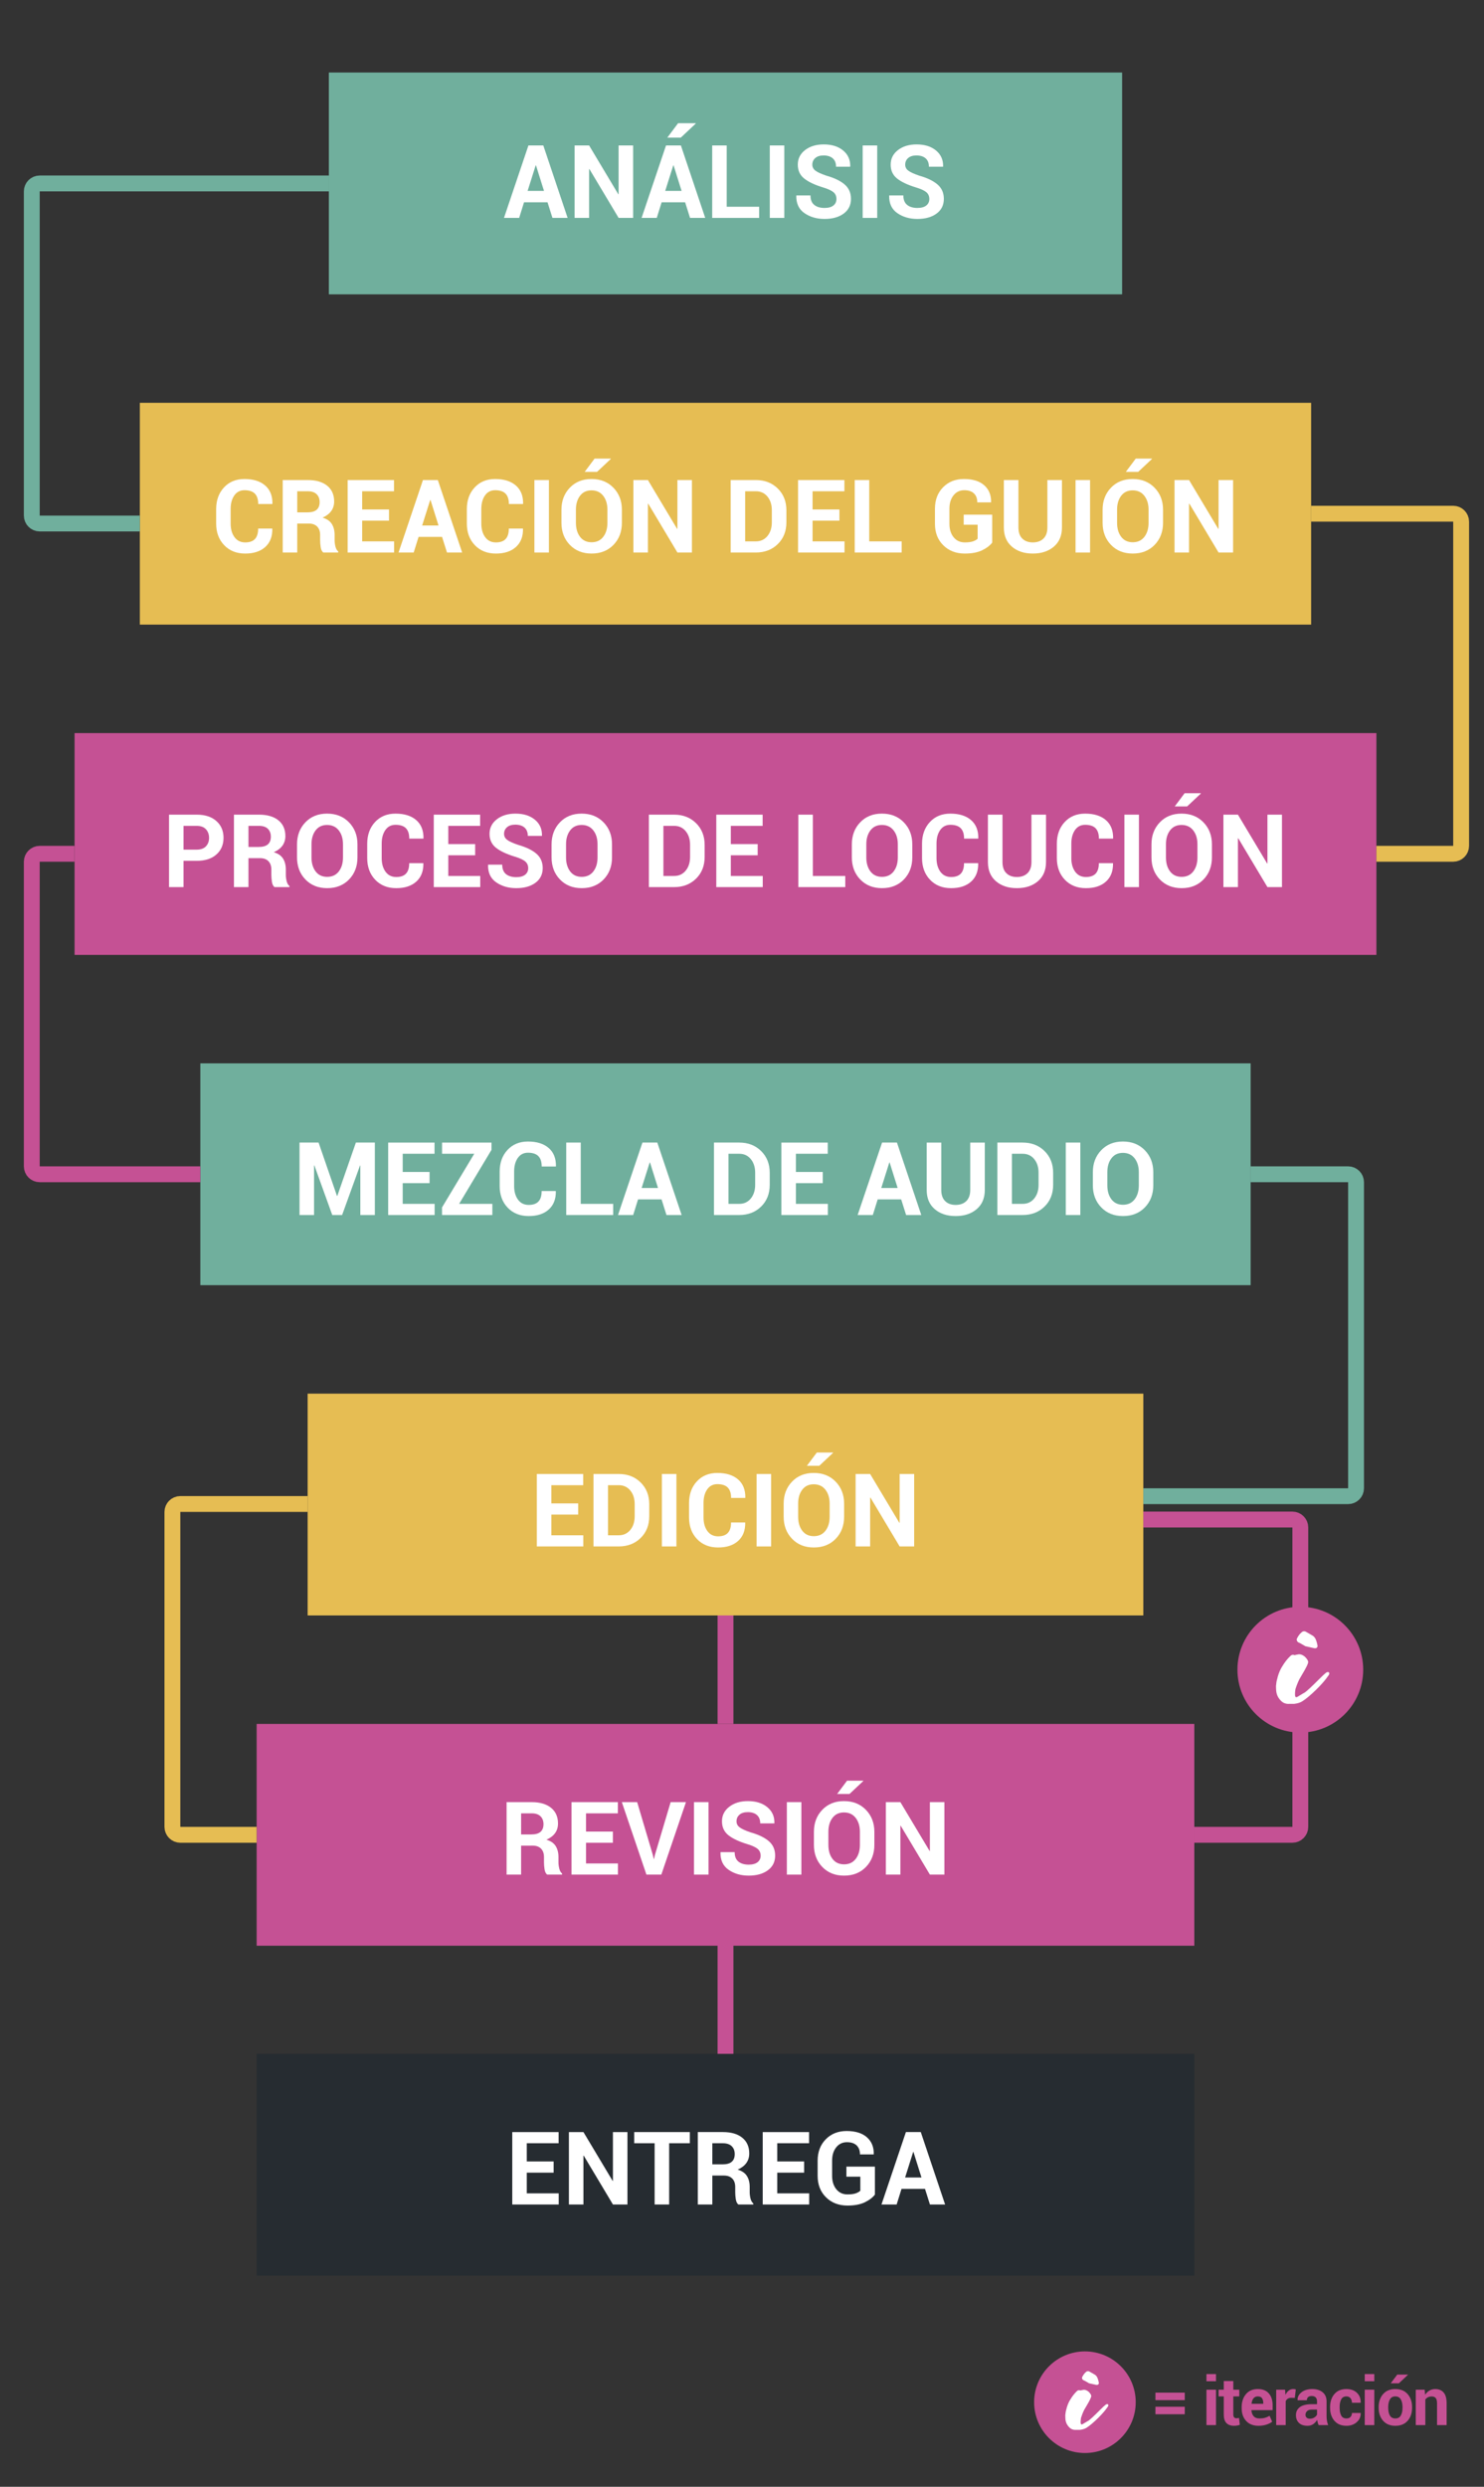 <?xml version="1.0" encoding="utf-8"?>
<!-- Generator: Adobe Illustrator 16.0.0, SVG Export Plug-In . SVG Version: 6.00 Build 0)  -->
<!DOCTYPE svg PUBLIC "-//W3C//DTD SVG 1.1//EN" "http://www.w3.org/Graphics/SVG/1.1/DTD/svg11.dtd">
<svg version="1.1" id="Capa_1" xmlns="http://www.w3.org/2000/svg" xmlns:xlink="http://www.w3.org/1999/xlink" x="0px" y="0px"
	 width="936.563px" height="1569.174px" viewBox="0 0 936.563 1569.174" enable-background="new 0 0 936.563 1569.174"
	 xml:space="preserve">
<rect x="0" y="0" width="936.563" height="1569.174" fill="#333333" stroke="none"/>
<g>
	<g>
		<rect x="207.534" y="45.768" fill="#70AF9D" width="500.648" height="139.957"/>
		<g>
			<path fill="#FFFFFF" d="M345.543,127.639h-14.818l-3.077,9.857h-9.575l15.415-45.713h9.39l15.353,45.713h-9.576L345.543,127.639z
				 M332.985,120.449h10.329l-5.055-16.104h-0.188L332.985,120.449z"/>
			<path fill="#FFFFFF" d="M399.576,137.498h-9.168l-18.431-30.832l-0.188,0.031v30.801h-9.168V91.785h9.168l18.429,30.799
				l0.188-0.029v-30.77h9.169L399.576,137.498L399.576,137.498z"/>
			<path fill="#FFFFFF" d="M432.384,127.639h-14.818l-3.077,9.857h-9.573l15.415-45.713h9.388l15.353,45.713h-9.576L432.384,127.639
				z M419.826,120.449h10.327l-5.055-16.104h-0.188L419.826,120.449z"/>
			<path fill="#FFFFFF" d="M458.632,130.465h20.47v7.033h-29.638V91.785h9.168V130.465z"/>
			<path fill="#FFFFFF" d="M494.988,137.498h-9.168V91.785h9.168V137.498z"/>
			<path fill="#FFFFFF" d="M527.89,125.566c0-1.758-0.612-3.17-1.836-4.238c-1.227-1.064-3.375-2.072-6.452-3.014
				c-5.274-1.59-9.277-3.463-12.009-5.619c-2.732-2.156-4.1-5.098-4.1-8.822c0-3.746,1.539-6.809,4.615-9.184
				c3.077-2.375,7.002-3.564,11.773-3.564c5.063,0,9.142,1.277,12.229,3.832c3.088,2.555,4.579,5.902,4.477,10.045l-0.063,0.189
				h-8.885c0-2.281-0.69-4.035-2.072-5.26c-1.381-1.227-3.317-1.836-5.808-1.836c-2.263,0-4.011,0.545-5.243,1.633
				c-1.235,1.088-1.854,2.479-1.854,4.176c0,1.549,0.67,2.82,2.011,3.814c1.34,0.992,3.65,2.047,6.938,3.152
				c5.023,1.424,8.854,3.281,11.491,5.574c2.638,2.291,3.956,5.311,3.956,9.057c0,3.914-1.528,7.002-4.584,9.264
				c-3.058,2.262-7.097,3.391-12.118,3.391c-4.919,0-9.142-1.225-12.669-3.672c-3.527-2.449-5.238-6.104-5.133-10.957l0.063-0.189
				h8.887c0,2.699,0.796,4.689,2.387,5.967c1.59,1.275,3.746,1.916,6.468,1.916c2.448,0,4.316-0.516,5.604-1.539
				C527.246,128.655,527.89,127.283,527.89,125.566z"/>
			<path fill="#FFFFFF" d="M553.604,137.498h-9.168V91.785h9.168V137.498z"/>
			<path fill="#FFFFFF" d="M586.506,125.566c0-1.758-0.612-3.17-1.836-4.238c-1.227-1.064-3.375-2.072-6.452-3.014
				c-5.274-1.59-9.277-3.463-12.011-5.619c-2.73-2.156-4.098-5.098-4.098-8.822c0-3.746,1.539-6.809,4.615-9.184
				c3.077-2.375,7.002-3.564,11.771-3.564c5.065,0,9.144,1.277,12.229,3.832c3.088,2.555,4.579,5.902,4.475,10.045l-0.063,0.189
				h-8.886c0-2.281-0.689-4.035-2.071-5.26c-1.381-1.227-3.317-1.836-5.81-1.836c-2.261,0-4.009,0.545-5.242,1.633
				c-1.234,1.088-1.854,2.479-1.854,4.176c0,1.549,0.67,2.82,2.009,3.814c1.341,0.992,3.652,2.047,6.938,3.152
				c5.021,1.424,8.854,3.281,11.49,5.574c2.639,2.291,3.956,5.311,3.956,9.057c0,3.914-1.527,7.002-4.584,9.264
				s-7.097,3.391-12.117,3.391c-4.92,0-9.144-1.225-12.67-3.672c-3.526-2.449-5.237-6.104-5.133-10.957l0.063-0.189h8.885
				c0,2.699,0.796,4.689,2.388,5.967c1.591,1.275,3.745,1.916,6.469,1.916c2.447,0,4.314-0.516,5.604-1.539
				C585.864,128.655,586.506,127.283,586.506,125.566z"/>
		</g>
	</g>
	<g>
		<rect x="88.257" y="254.176" fill="#E6BD53" width="739.209" height="139.959"/>
		<g>
			<path fill="#FFFFFF" d="M171.799,333.504l0.063,0.188c0.084,4.877-1.4,8.697-4.458,11.459c-3.056,2.764-7.271,4.146-12.65,4.146
				c-5.484,0-9.911-1.764-13.28-5.289c-3.37-3.527-5.055-8.084-5.055-13.676v-9.07c0-5.568,1.643-10.125,4.929-13.674
				s7.598-5.322,12.938-5.322c5.565,0,9.921,1.359,13.061,4.082c3.14,2.721,4.667,6.551,4.584,11.49l-0.063,0.188h-8.916
				c0-2.93-0.705-5.111-2.118-6.547s-3.597-2.15-6.546-2.15c-2.742,0-4.884,1.105-6.423,3.313c-1.536,2.209-2.308,5.061-2.308,8.555
				v9.137c0,3.52,0.813,6.387,2.435,8.604c1.621,2.219,3.877,3.328,6.767,3.328c2.742,0,4.788-0.717,6.138-2.152
				c1.353-1.432,2.025-3.635,2.025-6.605h8.882v-0.004H171.799z"/>
			<path fill="#FFFFFF" d="M187.592,330.361v18.273h-9.168v-45.713h15.823c5.212,0,9.288,1.188,12.229,3.563
				s4.411,5.688,4.411,9.938c0,2.344-0.623,4.367-1.867,6.074c-1.246,1.705-3.062,3.082-5.447,4.127
				c2.699,0.799,4.643,2.125,5.823,3.988c1.184,1.863,1.774,4.166,1.774,6.906v3.359c0,1.275,0.173,2.609,0.518,4.004
				c0.348,1.393,0.938,2.422,1.774,3.092v0.66h-9.45c-0.838-0.67-1.377-1.779-1.617-3.328c-0.241-1.549-0.359-3.045-0.359-4.49
				v-3.234c0-2.277-0.623-4.055-1.868-5.318c-1.245-1.267-3.009-1.9-5.29-1.9H187.592L187.592,330.361z M187.592,323.299h6.499
				c2.574,0,4.489-0.543,5.745-1.633c1.256-1.088,1.884-2.699,1.884-4.836c0-2.092-0.634-3.756-1.899-4.99
				c-1.267-1.234-3.124-1.854-5.571-1.854h-6.655L187.592,323.299L187.592,323.299z"/>
			<path fill="#FFFFFF" d="M245.517,328.541h-16.953v13.063h20.156v7.033h-29.324v-45.713h29.263v7.063h-20.095v11.49h16.953
				V328.541z"/>
			<path fill="#FFFFFF" d="M278.984,338.775h-14.816l-3.077,9.859h-9.575l15.415-45.713h9.388l15.354,45.713h-9.576L278.984,338.775
				z M266.427,331.588h10.329l-5.055-16.105h-0.188L266.427,331.588z"/>
			<path fill="#FFFFFF" d="M330.003,333.504l0.063,0.188c0.084,4.877-1.4,8.697-4.458,11.459c-3.056,2.764-7.271,4.146-12.65,4.146
				c-5.484,0-9.911-1.764-13.28-5.289c-3.37-3.527-5.055-8.084-5.055-13.676v-9.07c0-5.568,1.643-10.125,4.929-13.674
				s7.598-5.322,12.936-5.322c5.567,0,9.921,1.359,13.063,4.082c3.14,2.721,4.667,6.551,4.584,11.49l-0.063,0.188h-8.916
				c0-2.93-0.706-5.111-2.117-6.547c-1.413-1.436-3.597-2.15-6.548-2.15c-2.74,0-4.882,1.105-6.421,3.313
				c-1.538,2.209-2.308,5.061-2.308,8.555v9.137c0,3.52,0.812,6.387,2.434,8.604s3.877,3.328,6.768,3.328
				c2.742,0,4.788-0.717,6.138-2.152c1.352-1.432,2.025-3.635,2.025-6.605h8.882v-0.004H330.003z"/>
			<path fill="#FFFFFF" d="M346.423,348.635h-9.168v-45.713h9.168V348.635z"/>
			<path fill="#FFFFFF" d="M392.48,329.891c0,5.631-1.769,10.271-5.306,13.924c-3.538,3.652-8.145,5.479-13.814,5.479
				c-5.649,0-10.233-1.83-13.751-5.494c-3.517-3.662-5.273-8.299-5.273-13.908v-8.225c0-5.592,1.753-10.223,5.26-13.895
				c3.505-3.674,8.073-5.512,13.704-5.512c5.672,0,10.287,1.838,13.846,5.512c3.56,3.672,5.337,8.303,5.337,13.895L392.48,329.891
				L392.48,329.891z M383.344,321.602c0-3.557-0.89-6.479-2.668-8.758c-1.779-2.281-4.238-3.424-7.378-3.424
				c-3.099,0-5.511,1.143-7.237,3.424c-1.726,2.279-2.59,5.201-2.59,8.758v8.289c0,3.621,0.868,6.572,2.605,8.854
				c1.735,2.282,4.165,3.424,7.282,3.424c3.142,0,5.591-1.143,7.349-3.424c1.758-2.279,2.637-5.23,2.637-8.854V321.602
				L383.344,321.602z M375.244,289.391h10.201l0.063,0.188l-8.697,8.164h-7.815L375.244,289.391z"/>
			<path fill="#FFFFFF" d="M436.686,348.635h-9.168l-18.429-30.832l-0.188,0.031v30.801h-9.168v-45.713h9.168l18.429,30.799
				l0.188-0.031v-30.768h9.168V348.635z"/>
			<path fill="#FFFFFF" d="M461.111,348.635v-45.713h15.949c5.588,0,10.192,1.783,13.813,5.354c3.62,3.568,5.433,8.146,5.433,13.734
				v7.564c0,5.611-1.813,10.189-5.433,13.736c-3.62,3.549-8.227,5.322-13.813,5.322L461.111,348.635L461.111,348.635z
				 M470.279,309.986v31.615h6.781c3.014,0,5.441-1.125,7.284-3.375c1.841-2.25,2.763-5.133,2.763-8.65v-7.629
				c0-3.494-0.922-6.359-2.763-8.602c-1.843-2.24-4.271-3.359-7.284-3.359H470.279z"/>
			<path fill="#FFFFFF" d="M529.774,328.541h-16.953v13.063h20.156v7.033h-29.324v-45.713h29.261v7.063h-20.093v11.49h16.953
				V328.541z"/>
			<path fill="#FFFFFF" d="M548.579,341.602h20.472v7.033h-29.64v-45.713h9.168V341.602L548.579,341.602z"/>
			<path fill="#FFFFFF" d="M626.191,342.387c-1.424,1.861-3.548,3.479-6.374,4.85c-2.825,1.371-6.467,2.059-10.926,2.059
				c-5.525,0-10.046-1.736-13.563-5.211c-3.517-3.477-5.272-7.984-5.272-13.531v-9.545c0-5.525,1.705-10.031,5.117-13.518
				c3.409-3.482,7.797-5.229,13.153-5.229c5.588,0,9.868,1.324,12.842,3.973c2.973,2.648,4.404,6.18,4.302,10.596l-0.063,0.189
				h-8.634c0-2.428-0.701-4.318-2.104-5.668c-1.402-1.35-3.442-2.025-6.121-2.025c-2.808,0-5.065,1.084-6.782,3.25
				c-1.716,2.166-2.574,4.955-2.574,8.367v9.607c0,3.453,0.879,6.268,2.638,8.443c1.76,2.18,4.112,3.268,7.063,3.268
				c2.177,0,3.897-0.223,5.165-0.66c1.266-0.439,2.245-0.994,2.936-1.664v-8.854H608.2v-6.342h17.99V342.387L626.191,342.387z"/>
			<path fill="#FFFFFF" d="M670.208,302.924v29.92c0,5.146-1.706,9.18-5.117,12.088c-3.412,2.91-7.839,4.363-13.28,4.363
				c-5.421,0-9.822-1.453-13.202-4.363c-3.381-2.908-5.07-6.939-5.07-12.088v-29.92h9.199v29.92c0,3.057,0.816,5.391,2.448,7.002
				c1.633,1.609,3.841,2.418,6.625,2.418c2.825,0,5.063-0.809,6.719-2.418c1.653-1.611,2.48-3.945,2.48-7.002v-29.92H670.208z"/>
			<path fill="#FFFFFF" d="M687.947,348.635h-9.168v-45.713h9.168V348.635z"/>
			<path fill="#FFFFFF" d="M734.005,329.891c0,5.631-1.771,10.271-5.308,13.924c-3.538,3.652-8.143,5.479-13.813,5.479
				c-5.651,0-10.235-1.83-13.751-5.494c-3.519-3.662-5.275-8.299-5.275-13.908v-8.225c0-5.592,1.753-10.223,5.26-13.895
				c3.506-3.674,8.073-5.512,13.704-5.512c5.672,0,10.287,1.838,13.848,5.512c3.558,3.672,5.337,8.303,5.337,13.895L734.005,329.891
				L734.005,329.891z M724.866,321.602c0-3.557-0.89-6.479-2.668-8.758c-1.777-2.281-4.236-3.424-7.378-3.424
				c-3.099,0-5.511,1.143-7.235,3.424c-1.728,2.279-2.592,5.201-2.592,8.758v8.289c0,3.621,0.868,6.572,2.605,8.854
				c1.736,2.282,4.165,3.424,7.284,3.424c3.14,0,5.589-1.143,7.347-3.424c1.758-2.279,2.637-5.23,2.637-8.854V321.602
				L724.866,321.602z M716.769,289.391h10.203l0.063,0.188l-8.695,8.164h-7.817L716.769,289.391z"/>
			<path fill="#FFFFFF" d="M778.21,348.635h-9.168l-18.431-30.832l-0.188,0.031v30.801h-9.168v-45.713h9.168l18.429,30.799
				l0.188-0.031v-30.768h9.169L778.21,348.635L778.21,348.635z"/>
		</g>
	</g>
	<g>
		<rect x="47.062" y="462.582" fill="#C55194" width="821.596" height="139.957"/>
		<g>
			<path fill="#FFFFFF" d="M115.836,543.191v16.578h-9.168v-45.713h17.485c5.256,0,9.39,1.34,12.401,4.02
				c3.015,2.68,4.521,6.205,4.521,10.58s-1.509,7.893-4.521,10.549c-3.014,2.658-7.146,3.986-12.401,3.986H115.836L115.836,543.191z
				 M115.836,536.131h8.317c2.556,0,4.49-0.697,5.811-2.09c1.318-1.393,1.978-3.166,1.978-5.32c0-2.197-0.652-4.016-1.962-5.447
				c-1.309-1.434-3.25-2.15-5.824-2.15h-8.317L115.836,536.131L115.836,536.131z"/>
			<path fill="#FFFFFF" d="M156.808,541.496v18.273h-9.168v-45.713h15.823c5.212,0,9.288,1.188,12.229,3.563
				s4.411,5.688,4.411,9.938c0,2.344-0.623,4.369-1.867,6.076c-1.246,1.705-3.062,3.082-5.445,4.127
				c2.697,0.797,4.641,2.125,5.821,3.986c1.184,1.863,1.774,4.166,1.774,6.906v3.359c0,1.275,0.173,2.609,0.518,4.004
				c0.348,1.393,0.938,2.422,1.774,3.092v0.66h-9.45c-0.838-0.67-1.377-1.779-1.617-3.328c-0.239-1.549-0.359-3.045-0.359-4.49
				v-3.232c0-2.279-0.623-4.057-1.868-5.32s-3.009-1.9-5.29-1.9H156.808L156.808,541.496z M156.808,534.432h6.499
				c2.574,0,4.489-0.543,5.745-1.631s1.884-2.701,1.884-4.836c0-2.094-0.634-3.756-1.897-4.992
				c-1.269-1.234-3.124-1.854-5.573-1.854h-6.655L156.808,534.432L156.808,534.432z"/>
			<path fill="#FFFFFF" d="M225.596,541.025c0,5.631-1.769,10.271-5.306,13.924c-3.538,3.652-8.145,5.479-13.814,5.479
				c-5.649,0-10.233-1.83-13.751-5.494c-3.517-3.662-5.273-8.299-5.273-13.908v-8.225c0-5.59,1.753-10.223,5.26-13.895
				c3.505-3.674,8.073-5.512,13.704-5.512c5.672,0,10.287,1.838,13.846,5.512c3.558,3.672,5.337,8.305,5.337,13.895L225.596,541.025
				L225.596,541.025z M216.459,532.736c0-3.557-0.892-6.477-2.668-8.758c-1.779-2.281-4.238-3.424-7.378-3.424
				c-3.101,0-5.513,1.143-7.237,3.424s-2.59,5.201-2.59,8.758v8.289c0,3.621,0.868,6.572,2.604,8.854
				c1.737,2.28,4.165,3.422,7.284,3.422c3.14,0,5.589-1.143,7.347-3.422c1.76-2.281,2.639-5.232,2.639-8.854V532.736
				L216.459,532.736z"/>
			<path fill="#FFFFFF" d="M267.132,544.637l0.063,0.188c0.084,4.877-1.4,8.697-4.458,11.459c-3.056,2.766-7.271,4.146-12.65,4.146
				c-5.484,0-9.911-1.763-13.28-5.289c-3.37-3.527-5.055-8.084-5.055-13.674v-9.072c0-5.568,1.643-10.125,4.929-13.674
				c3.286-3.547,7.598-5.322,12.937-5.322c5.566,0,9.922,1.361,13.062,4.082s4.667,6.551,4.584,11.49l-0.063,0.188h-8.916
				c0-2.93-0.705-5.109-2.118-6.547c-1.413-1.434-3.597-2.149-6.546-2.149c-2.742,0-4.884,1.104-6.423,3.313
				c-1.536,2.209-2.308,5.061-2.308,8.555v9.139c0,3.518,0.813,6.385,2.435,8.604s3.878,3.328,6.767,3.328
				c2.742,0,4.788-0.717,6.138-2.152c1.353-1.432,2.025-3.635,2.025-6.605h8.882v-0.006H267.132z"/>
			<path fill="#FFFFFF" d="M299.878,539.677h-16.953v13.061h20.156v7.033h-29.324v-45.713h29.261v7.063h-20.093v11.49h16.953
				V539.677z"/>
			<path fill="#FFFFFF" d="M333.346,547.84c0-1.76-0.612-3.17-1.836-4.238c-1.225-1.066-3.375-2.072-6.452-3.014
				c-5.272-1.592-9.277-3.465-12.009-5.619c-2.732-2.156-4.098-5.1-4.098-8.822c0-3.746,1.539-6.809,4.613-9.184
				c3.077-2.375,7.002-3.564,11.773-3.564c5.063,0,9.142,1.277,12.229,3.832c3.09,2.553,4.579,5.902,4.477,10.045l-0.063,0.189
				h-8.885c0-2.281-0.689-4.035-2.072-5.262c-1.381-1.225-3.315-1.836-5.808-1.836c-2.261,0-4.009,0.545-5.243,1.633
				c-1.235,1.09-1.853,2.48-1.853,4.178c0,1.549,0.67,2.818,2.009,3.813c1.34,0.994,3.65,2.047,6.938,3.154
				c5.023,1.424,8.854,3.281,11.491,5.574c2.638,2.291,3.956,5.311,3.956,9.057c0,3.914-1.528,7.002-4.584,9.262
				c-3.056,2.264-7.096,3.393-12.118,3.393c-4.919,0-9.142-1.227-12.669-3.672c-3.527-2.449-5.238-6.104-5.133-10.957l0.063-0.189
				h8.887c0,2.699,0.796,4.689,2.387,5.965c1.59,1.277,3.746,1.916,6.468,1.916c2.448,0,4.316-0.514,5.604-1.539
				C332.704,550.927,333.346,549.555,333.346,547.84z"/>
			<path fill="#FFFFFF" d="M386.248,541.025c0,5.631-1.771,10.271-5.308,13.924c-3.538,3.652-8.143,5.479-13.813,5.479
				c-5.651,0-10.235-1.83-13.751-5.494c-3.519-3.662-5.275-8.299-5.275-13.908v-8.225c0-5.59,1.753-10.223,5.26-13.895
				c3.507-3.674,8.073-5.512,13.704-5.512c5.672,0,10.287,1.838,13.848,5.512c3.558,3.672,5.337,8.305,5.337,13.895L386.248,541.025
				L386.248,541.025z M377.111,532.736c0-3.557-0.89-6.477-2.668-8.758c-1.777-2.281-4.236-3.424-7.378-3.424
				c-3.099,0-5.511,1.143-7.235,3.424c-1.728,2.281-2.592,5.201-2.592,8.758v8.289c0,3.621,0.868,6.572,2.605,8.854
				c1.737,2.28,4.165,3.422,7.284,3.422c3.14,0,5.589-1.143,7.347-3.422c1.758-2.281,2.637-5.232,2.637-8.854V532.736z"/>
			<path fill="#FFFFFF" d="M409.513,559.77v-45.713h15.949c5.588,0,10.19,1.785,13.813,5.354c3.62,3.568,5.431,8.146,5.431,13.734
				v7.566c0,5.609-1.811,10.188-5.431,13.734c-3.622,3.549-8.227,5.322-13.813,5.322L409.513,559.77L409.513,559.77z
				 M418.681,521.121v31.615h6.781c3.014,0,5.439-1.125,7.282-3.375s2.765-5.133,2.765-8.65v-7.629c0-3.494-0.922-6.359-2.765-8.602
				c-1.843-2.24-4.271-3.359-7.282-3.359H418.681L418.681,521.121z"/>
			<path fill="#FFFFFF" d="M478.175,539.677h-16.953v13.061h20.156v7.033h-29.324v-45.713h29.261v7.063h-20.093v11.49h16.953
				V539.677z"/>
			<path fill="#FFFFFF" d="M512.991,552.736h20.472v7.033h-29.64v-45.713h9.168V552.736z"/>
			<path fill="#FFFFFF" d="M575.754,541.025c0,5.631-1.771,10.271-5.308,13.924c-3.538,3.652-8.143,5.479-13.813,5.479
				c-5.651,0-10.235-1.83-13.751-5.494c-3.519-3.662-5.275-8.299-5.275-13.908v-8.225c0-5.59,1.753-10.223,5.26-13.895
				c3.505-3.674,8.073-5.512,13.704-5.512c5.672,0,10.287,1.838,13.847,5.512c3.559,3.672,5.338,8.305,5.338,13.895L575.754,541.025
				L575.754,541.025z M566.615,532.736c0-3.557-0.89-6.477-2.668-8.758c-1.777-2.281-4.236-3.424-7.378-3.424
				c-3.099,0-5.511,1.143-7.236,3.424c-1.727,2.281-2.591,5.201-2.591,8.758v8.289c0,3.621,0.868,6.572,2.605,8.854
				c1.735,2.28,4.165,3.422,7.284,3.422c3.14,0,5.589-1.143,7.347-3.422c1.758-2.281,2.637-5.232,2.637-8.854V532.736
				L566.615,532.736z"/>
			<path fill="#FFFFFF" d="M617.288,544.637l0.063,0.188c0.084,4.877-1.402,8.697-4.458,11.459
				c-3.056,2.766-7.273,4.146-12.652,4.146c-5.482,0-9.911-1.763-13.278-5.289c-3.37-3.527-5.057-8.084-5.057-13.674v-9.072
				c0-5.568,1.645-10.125,4.931-13.674c3.284-3.547,7.598-5.322,12.936-5.322c5.567,0,9.921,1.361,13.061,4.082
				c3.142,2.721,4.667,6.551,4.584,11.49l-0.063,0.188h-8.916c0-2.93-0.706-5.109-2.119-6.547c-1.413-1.434-3.595-2.149-6.546-2.149
				c-2.742,0-4.882,1.104-6.421,3.313c-1.538,2.209-2.31,5.061-2.31,8.555v9.139c0,3.518,0.813,6.385,2.436,8.604
				s3.877,3.328,6.766,3.328c2.742,0,4.788-0.717,6.14-2.152c1.351-1.432,2.023-3.635,2.023-6.605h8.882L617.288,544.637
				L617.288,544.637z"/>
			<path fill="#FFFFFF" d="M660.146,514.057v29.92c0,5.146-1.706,9.18-5.117,12.088c-3.412,2.91-7.839,4.363-13.28,4.363
				c-5.421,0-9.82-1.453-13.2-4.363c-3.383-2.908-5.07-6.938-5.07-12.088v-29.92h9.199v29.92c0,3.057,0.814,5.391,2.446,7.002
				c1.635,1.611,3.843,2.418,6.625,2.418c2.825,0,5.064-0.807,6.721-2.418c1.651-1.611,2.479-3.945,2.479-7.002v-29.92H660.146z"/>
			<path fill="#FFFFFF" d="M702.371,544.637l0.063,0.188c0.084,4.877-1.402,8.697-4.458,11.459
				c-3.056,2.766-7.273,4.146-12.652,4.146c-5.482,0-9.911-1.763-13.278-5.289c-3.37-3.527-5.057-8.084-5.057-13.674v-9.072
				c0-5.568,1.645-10.125,4.931-13.674c3.284-3.547,7.598-5.322,12.936-5.322c5.567,0,9.921,1.361,13.061,4.082
				c3.142,2.721,4.667,6.551,4.584,11.49l-0.063,0.188h-8.916c0-2.93-0.706-5.109-2.119-6.547c-1.413-1.434-3.595-2.149-6.546-2.149
				c-2.742,0-4.882,1.104-6.421,3.313c-1.538,2.209-2.31,5.061-2.31,8.555v9.139c0,3.518,0.813,6.385,2.436,8.604
				s3.877,3.328,6.766,3.328c2.742,0,4.788-0.717,6.139-2.152c1.352-1.432,2.024-3.635,2.024-6.605h8.882L702.371,544.637
				L702.371,544.637z"/>
			<path fill="#FFFFFF" d="M718.793,559.77h-9.169v-45.713h9.169V559.77z"/>
			<path fill="#FFFFFF" d="M764.851,541.025c0,5.631-1.771,10.271-5.306,13.924c-3.538,3.652-8.145,5.479-13.814,5.479
				c-5.651,0-10.235-1.83-13.751-5.494c-3.517-3.662-5.275-8.299-5.275-13.908v-8.225c0-5.59,1.753-10.223,5.262-13.895
				c3.505-3.674,8.071-5.512,13.703-5.512c5.673,0,10.286,1.838,13.847,5.512c3.558,3.672,5.337,8.305,5.337,13.895L764.851,541.025
				L764.851,541.025z M755.714,532.736c0-3.557-0.892-6.477-2.668-8.758c-1.779-2.281-4.238-3.424-7.38-3.424
				c-3.099,0-5.511,1.143-7.235,3.424c-1.728,2.281-2.59,5.201-2.59,8.758v8.289c0,3.621,0.866,6.572,2.604,8.854
				c1.737,2.28,4.165,3.422,7.284,3.422c3.14,0,5.589-1.143,7.347-3.422c1.758-2.281,2.639-5.232,2.639-8.854V532.736
				L755.714,532.736z M747.614,500.525h10.203l0.063,0.188l-8.697,8.164h-7.817L747.614,500.525z"/>
			<path fill="#FFFFFF" d="M809.056,559.77h-9.168l-18.43-30.832l-0.188,0.031v30.801h-9.168v-45.713h9.168l18.429,30.799
				l0.188-0.031v-30.768h9.168L809.056,559.77L809.056,559.77z"/>
		</g>
	</g>
	<g>
		<rect x="126.433" y="670.988" fill="#70AF9D" width="662.855" height="139.955"/>
		<g>
			<path fill="#FFFFFF" d="M212.676,754.652h0.188l11.742-33.688h11.962v45.713h-9.167V735.47l-0.188-0.033l-11.303,31.24h-6.219
				l-11.302-31.305l-0.188,0.031v31.271h-9.168v-45.713h12.022L212.676,754.652z"/>
			<path fill="#FFFFFF" d="M271.104,746.584H254.15v13.063h20.156v7.033h-29.324v-45.713h29.263v7.063H254.15v11.49h16.953
				L271.104,746.584L271.104,746.584z"/>
			<path fill="#FFFFFF" d="M289.753,759.645h20.973v7.033h-31.771v-4.773l20.344-33.875h-20.313v-7.063h31.207v4.584
				L289.753,759.645z"/>
			<path fill="#FFFFFF" d="M350.724,751.547l0.063,0.188c0.084,4.877-1.402,8.697-4.458,11.459
				c-3.058,2.764-7.273,4.146-12.652,4.146c-5.484,0-9.911-1.764-13.28-5.289c-3.37-3.527-5.055-8.084-5.055-13.676v-9.07
				c0-5.568,1.643-10.125,4.929-13.674s7.6-5.322,12.938-5.322c5.565,0,9.921,1.359,13.061,4.082
				c3.142,2.721,4.667,6.551,4.584,11.489l-0.063,0.188h-8.916c0-2.93-0.706-5.111-2.119-6.547c-1.413-1.435-3.595-2.15-6.546-2.15
				c-2.742,0-4.882,1.105-6.421,3.313c-1.538,2.209-2.31,5.061-2.31,8.555v9.138c0,3.519,0.813,6.386,2.436,8.604
				s3.877,3.328,6.766,3.328c2.742,0,4.788-0.717,6.138-2.152c1.353-1.432,2.025-3.635,2.025-6.605h8.882L350.724,751.547
				L350.724,751.547z"/>
			<path fill="#FFFFFF" d="M366.517,759.645h20.47v7.033h-29.638v-45.713h9.168V759.645z"/>
			<path fill="#FFFFFF" d="M417.502,756.818h-14.818l-3.077,9.859h-9.573l15.413-45.713h9.39l15.353,45.713h-9.576L417.502,756.818z
				 M404.944,749.631h10.329l-5.055-16.105h-0.188L404.944,749.631z"/>
			<path fill="#FFFFFF" d="M450.594,766.678v-45.713h15.949c5.588,0,10.19,1.783,13.813,5.354c3.62,3.568,5.431,8.146,5.431,13.734
				v7.564c0,5.611-1.811,10.189-5.431,13.736c-3.622,3.549-8.227,5.322-13.813,5.322L450.594,766.678L450.594,766.678z
				 M459.762,728.029v31.615h6.781c3.014,0,5.439-1.125,7.282-3.375s2.765-5.133,2.765-8.65v-7.629c0-3.494-0.922-6.361-2.765-8.602
				s-4.271-3.359-7.282-3.359H459.762L459.762,728.029z"/>
			<path fill="#FFFFFF" d="M519.257,746.584h-16.953v13.063h20.156v7.033h-29.324v-45.713h29.261v7.063h-20.093v11.49h16.953
				V746.584z"/>
			<path fill="#FFFFFF" d="M568.736,756.818h-14.816l-3.077,9.859h-9.575l15.415-45.713h9.388l15.354,45.713h-9.576L568.736,756.818
				z M556.179,749.631h10.329l-5.057-16.105h-0.188L556.179,749.631z"/>
			<path fill="#FFFFFF" d="M621.513,720.967v29.92c0,5.146-1.706,9.18-5.117,12.088c-3.412,2.91-7.839,4.363-13.28,4.363
				c-5.421,0-9.82-1.453-13.202-4.363c-3.381-2.908-5.068-6.939-5.068-12.088v-29.92h9.197v29.92c0,3.057,0.816,5.391,2.448,7.002
				c1.633,1.609,3.841,2.418,6.625,2.418c2.825,0,5.064-0.809,6.72-2.418c1.652-1.611,2.479-3.945,2.479-7.002v-29.92H621.513z"/>
			<path fill="#FFFFFF" d="M629.454,766.678v-45.713h15.949c5.588,0,10.192,1.783,13.814,5.354c3.62,3.568,5.431,8.146,5.431,13.734
				v7.564c0,5.611-1.811,10.189-5.431,13.736c-3.622,3.549-8.229,5.322-13.814,5.322L629.454,766.678L629.454,766.678z
				 M638.624,728.029v31.615h6.779c3.016,0,5.441-1.125,7.284-3.375c1.841-2.25,2.763-5.133,2.763-8.65v-7.629
				c0-3.494-0.922-6.361-2.763-8.602c-1.843-2.24-4.271-3.359-7.284-3.359H638.624L638.624,728.029z"/>
			<path fill="#FFFFFF" d="M681.793,766.678h-9.169v-45.713h9.169V766.678z"/>
			<path fill="#FFFFFF" d="M727.851,747.934c0,5.631-1.771,10.271-5.306,13.924c-3.538,3.652-8.145,5.479-13.814,5.479
				c-5.651,0-10.235-1.83-13.751-5.494c-3.517-3.662-5.275-8.299-5.275-13.908v-8.225c0-5.592,1.753-10.223,5.262-13.895
				c3.505-3.674,8.071-5.512,13.703-5.512c5.673,0,10.286,1.838,13.847,5.512c3.558,3.672,5.337,8.303,5.337,13.895L727.851,747.934
				L727.851,747.934z M718.714,739.645c0-3.557-0.892-6.477-2.668-8.758c-1.779-2.281-4.238-3.424-7.38-3.424
				c-3.099,0-5.511,1.143-7.235,3.424c-1.728,2.281-2.59,5.201-2.59,8.758v8.289c0,3.621,0.866,6.572,2.604,8.854
				c1.737,2.282,4.165,3.424,7.284,3.424c3.14,0,5.589-1.143,7.347-3.424c1.758-2.279,2.639-5.23,2.639-8.854V739.645
				L718.714,739.645z"/>
		</g>
	</g>
	<g>
		<rect x="194.151" y="879.395" fill="#E6BD53" width="527.419" height="139.955"/>
		<g>
			<path fill="#FFFFFF" d="M364.915,955.713h-16.953v13.061h20.156v7.033h-29.324v-45.713h29.261v7.063h-20.093v11.49h16.953
				V955.713z"/>
			<path fill="#FFFFFF" d="M374.554,975.805v-45.713h15.949c5.588,0,10.19,1.784,13.813,5.354c3.62,3.568,5.433,8.146,5.433,13.734
				v7.564c0,5.611-1.813,10.189-5.433,13.736c-3.622,3.549-8.227,5.322-13.813,5.322L374.554,975.805L374.554,975.805z
				 M383.722,937.156v31.615h6.781c3.014,0,5.439-1.125,7.284-3.375c1.841-2.25,2.763-5.133,2.763-8.65v-7.629
				c0-3.494-0.922-6.359-2.763-8.602c-1.845-2.24-4.271-3.359-7.284-3.359H383.722L383.722,937.156z"/>
			<path fill="#FFFFFF" d="M426.891,975.805h-9.168v-45.713h9.168V975.805z"/>
			<path fill="#FFFFFF" d="M470.246,960.674l0.063,0.188c0.084,4.877-1.402,8.697-4.458,11.459
				c-3.056,2.764-7.273,4.146-12.652,4.146c-5.482,0-9.911-1.764-13.278-5.289c-3.37-3.527-5.057-8.084-5.057-13.674v-9.072
				c0-5.568,1.645-10.125,4.931-13.674c3.284-3.549,7.598-5.322,12.936-5.322c5.567,0,9.921,1.361,13.062,4.082
				s4.666,6.551,4.585,11.49l-0.063,0.188h-8.916c0-2.93-0.706-5.111-2.119-6.547s-3.595-2.15-6.546-2.15
				c-2.742,0-4.882,1.105-6.421,3.313c-1.538,2.209-2.308,5.061-2.308,8.555v9.137c0,3.52,0.812,6.387,2.434,8.604
				s3.877,3.328,6.766,3.328c2.742,0,4.788-0.717,6.14-2.152c1.351-1.432,2.023-3.635,2.023-6.605h8.882v-0.004H470.246z"/>
			<path fill="#FFFFFF" d="M486.669,975.805h-9.168v-45.713h9.168V975.805z"/>
			<path fill="#FFFFFF" d="M532.727,957.061c0,5.631-1.769,10.271-5.306,13.924c-3.538,3.652-8.145,5.479-13.814,5.479
				c-5.651,0-10.235-1.83-13.751-5.494c-3.517-3.662-5.275-8.299-5.275-13.908v-8.225c0-5.592,1.753-10.223,5.262-13.895
				c3.505-3.674,8.071-5.512,13.702-5.512c5.674,0,10.287,1.838,13.848,5.512c3.558,3.672,5.337,8.303,5.337,13.895L532.727,957.061
				L532.727,957.061z M523.59,948.771c0-3.557-0.892-6.477-2.668-8.758c-1.779-2.281-4.238-3.424-7.378-3.424
				c-3.101,0-5.513,1.143-7.237,3.424c-1.728,2.281-2.59,5.201-2.59,8.758v8.289c0,3.621,0.868,6.572,2.604,8.854
				c1.737,2.282,4.165,3.424,7.284,3.424c3.14,0,5.589-1.143,7.347-3.424c1.76-2.279,2.639-5.23,2.639-8.854V948.771z
				 M515.49,916.561h10.203l0.063,0.188l-8.697,8.164h-7.817L515.49,916.561z"/>
			<path fill="#FFFFFF" d="M576.932,975.805h-9.168l-18.429-30.832l-0.188,0.031v30.801h-9.168v-45.713h9.168l18.429,30.799
				l0.188-0.031v-30.768h9.168V975.805z"/>
		</g>
	</g>
	<g>
		<rect x="161.983" y="1087.802" fill="#C55194" width="591.755" height="139.957"/>
		<g>
			<path fill="#FFFFFF" d="M328.873,1164.6v18.271h-9.168v-45.713h15.821c5.212,0,9.288,1.188,12.229,3.564
				c2.938,2.375,4.411,5.688,4.411,9.936c0,2.345-0.623,4.369-1.867,6.076c-1.246,1.705-3.063,3.082-5.447,4.127
				c2.699,0.797,4.643,2.125,5.823,3.988s1.774,4.166,1.774,6.906v3.357c0,1.277,0.173,2.611,0.518,4.004
				c0.346,1.395,0.937,2.423,1.774,3.094v0.659h-9.45c-0.838-0.671-1.377-1.778-1.617-3.327c-0.241-1.55-0.361-3.046-0.361-4.49
				v-3.234c0-2.278-0.623-4.055-1.868-5.318c-1.243-1.267-3.009-1.9-5.29-1.9H328.873L328.873,1164.6z M328.873,1157.535h6.499
				c2.572,0,4.487-0.543,5.745-1.631c1.256-1.088,1.884-2.701,1.884-4.836c0-2.092-0.634-3.756-1.899-4.992
				c-1.267-1.232-3.124-1.852-5.573-1.852h-6.653L328.873,1157.535L328.873,1157.535z"/>
			<path fill="#FFFFFF" d="M386.798,1162.779h-16.953v13.063h20.156v7.031h-29.324v-45.713h29.261v7.064h-20.093v11.49h16.953
				V1162.779z"/>
			<path fill="#FFFFFF" d="M412.009,1170.471l0.565,2.512h0.188l0.533-2.418l9.951-33.404h9.671l-15.54,45.713h-9.419
				l-15.512-45.713h9.672L412.009,1170.471z"/>
			<path fill="#FFFFFF" d="M447.142,1182.873h-9.168v-45.713h9.168V1182.873z"/>
			<path fill="#FFFFFF" d="M480.043,1170.941c0-1.758-0.612-3.17-1.838-4.238c-1.225-1.064-3.375-2.07-6.45-3.014
				c-5.274-1.59-9.277-3.463-12.011-5.619c-2.73-2.156-4.098-5.098-4.098-8.822c0-3.746,1.539-6.809,4.615-9.184
				c3.077-2.375,7.002-3.564,11.771-3.564c5.065,0,9.144,1.277,12.229,3.832c3.088,2.555,4.579,5.902,4.475,10.047l-0.063,0.188
				h-8.886c0-2.281-0.689-4.035-2.071-5.26c-1.381-1.225-3.317-1.836-5.81-1.836c-2.261,0-4.009,0.545-5.241,1.633
				c-1.235,1.088-1.854,2.48-1.854,4.176c0,1.549,0.67,2.82,2.009,3.814c1.34,0.994,3.652,2.047,6.938,3.154
				c5.021,1.424,8.854,3.279,11.491,5.572c2.638,2.291,3.955,5.313,3.955,9.059c0,3.914-1.527,7.002-4.584,9.262
				c-3.057,2.262-7.097,3.391-12.117,3.391c-4.919,0-9.144-1.225-12.669-3.672c-3.527-2.449-5.238-6.102-5.135-10.957l0.063-0.188
				h8.885c0,2.697,0.796,4.688,2.387,5.965c1.592,1.276,3.746,1.916,6.47,1.916c2.446,0,4.314-0.516,5.604-1.539
				C479.401,1174.03,480.043,1172.658,480.043,1170.941z"/>
			<path fill="#FFFFFF" d="M505.757,1182.873h-9.168v-45.713h9.168V1182.873z"/>
			<path fill="#FFFFFF" d="M551.814,1164.131c0,5.631-1.769,10.271-5.306,13.924c-3.538,3.65-8.145,5.479-13.814,5.479
				c-5.651,0-10.235-1.83-13.751-5.494c-3.517-3.66-5.275-8.299-5.275-13.906v-8.227c0-5.59,1.755-10.221,5.262-13.893
				c3.505-3.674,8.072-5.512,13.704-5.512c5.672,0,10.286,1.838,13.846,5.512c3.558,3.672,5.337,8.303,5.337,13.893
				L551.814,1164.131L551.814,1164.131z M542.678,1155.842c0-3.559-0.892-6.479-2.668-8.76c-1.779-2.279-4.238-3.424-7.378-3.424
				c-3.101,0-5.513,1.145-7.237,3.424c-1.726,2.281-2.59,5.201-2.59,8.76v8.287c0,3.621,0.868,6.572,2.604,8.854
				c1.737,2.282,4.165,3.422,7.284,3.422c3.14,0,5.589-1.141,7.347-3.422c1.76-2.281,2.639-5.232,2.639-8.854V1155.842
				L542.678,1155.842z M534.576,1123.631h10.203l0.063,0.188l-8.697,8.164h-7.817L534.576,1123.631z"/>
			<path fill="#FFFFFF" d="M596.021,1182.873h-9.168l-18.429-30.832l-0.188,0.031v30.801h-9.168v-45.713h9.168l18.429,30.799
				l0.188-0.029v-30.77h9.168V1182.873z"/>
		</g>
	</g>
	<g>
		<rect x="161.983" y="1295.979" fill="#262C31" width="591.755" height="139.957"/>
		<g>
			<path fill="#FFFFFF" d="M349.405,1370.959h-16.951v13.063h20.154v7.033h-29.322v-45.713h29.261v7.063h-20.093v11.49h16.951
				V1370.959z"/>
			<path fill="#FFFFFF" d="M395.997,1391.053h-9.168l-18.431-30.832l-0.188,0.03v30.802h-9.168v-45.713h9.168l18.429,30.799
				l0.188-0.031v-30.768h9.168L395.997,1391.053L395.997,1391.053z"/>
			<path fill="#FFFFFF" d="M435.366,1352.404h-13.062v38.648h-9.167v-38.648h-12.872v-7.063h35.101V1352.404z"/>
			<path fill="#FFFFFF" d="M449.559,1372.779v18.273h-9.168v-45.713h15.823c5.212,0,9.288,1.188,12.229,3.563
				s4.411,5.688,4.411,9.938c0,2.344-0.623,4.369-1.867,6.076c-1.246,1.703-3.062,3.082-5.447,4.127
				c2.699,0.797,4.643,2.125,5.823,3.986c1.184,1.863,1.774,4.166,1.774,6.906v3.359c0,1.275,0.173,2.609,0.518,4.004
				c0.348,1.393,0.938,2.422,1.774,3.092v0.66h-9.45c-0.838-0.67-1.377-1.779-1.617-3.328c-0.241-1.549-0.359-3.045-0.359-4.49V1380
				c0-2.277-0.623-4.055-1.868-5.318s-3.011-1.9-5.29-1.9L449.559,1372.779L449.559,1372.779z M449.559,1365.717h6.499
				c2.574,0,4.489-0.543,5.745-1.633c1.256-1.088,1.884-2.699,1.884-4.836c0-2.092-0.634-3.756-1.899-4.99
				c-1.267-1.234-3.124-1.854-5.571-1.854h-6.655L449.559,1365.717L449.559,1365.717z"/>
			<path fill="#FFFFFF" d="M507.483,1370.959H490.53v13.063h20.156v7.033h-29.324v-45.713h29.261v7.063H490.53v11.49h16.953
				V1370.959z"/>
			<path fill="#FFFFFF" d="M552.158,1384.805c-1.424,1.863-3.548,3.479-6.374,4.85c-2.824,1.371-6.467,2.059-10.926,2.059
				c-5.525,0-10.046-1.736-13.563-5.212c-3.519-3.476-5.274-7.983-5.274-13.53v-9.545c0-5.525,1.705-10.031,5.117-13.518
				c3.411-3.482,7.797-5.229,13.155-5.229c5.588,0,9.866,1.323,12.841,3.973c2.972,2.648,4.403,6.181,4.301,10.596l-0.063,0.189
				h-8.635c0-2.428-0.701-4.318-2.104-5.668c-1.403-1.351-3.443-2.025-6.122-2.025c-2.807,0-5.065,1.084-6.782,3.25
				c-1.716,2.166-2.574,4.955-2.574,8.367v9.607c0,3.452,0.879,6.268,2.64,8.443c1.758,2.179,4.11,3.268,7.063,3.268
				c2.177,0,3.898-0.223,5.165-0.66c1.268-0.439,2.245-0.994,2.938-1.664v-8.854h-8.791v-6.342h17.988L552.158,1384.805
				L552.158,1384.805z"/>
			<path fill="#FFFFFF" d="M583.775,1381.193h-14.818l-3.075,9.859h-9.575l15.415-45.713h9.388l15.354,45.713h-9.576
				L583.775,1381.193z M571.218,1374.006h10.329l-5.057-16.105h-0.188L571.218,1374.006z"/>
		</g>
	</g>
	<g>
		<path fill="none" stroke="#70AF9D" stroke-width="10" stroke-miterlimit="10" d="M207.534,115.746H25.063c-2.75,0-5,2.25-5,5
			V325.34c0,2.75,2.25,5,5,5h63.193"/>
	</g>
	<g>
		<path fill="none" stroke="#C55194" stroke-width="10" stroke-miterlimit="10" d="M47.062,538.744H25.063c-2.75,0-5,2.25-5,5
			v192.223c0,2.75,2.25,5,5,5h101.369"/>
	</g>
	<g>
		<path fill="none" stroke="#E6BD53" stroke-width="10" stroke-miterlimit="10" d="M194.151,949.031H113.8c-2.75,0-5,2.25-5,5
			v198.746c0,2.75,2.25,5,5,5h48.184"/>
	</g>
	<g>
		<path fill="none" stroke="#C55194" stroke-width="10" stroke-miterlimit="10" d="M721.57,958.824h94.071c2.75,0,5,2.25,5,5
			v188.953c0,2.75-2.25,5-5,5h-61.903"/>
	</g>
	<g>
		<path fill="none" stroke="#E6BD53" stroke-width="10" stroke-miterlimit="10" d="M827.466,324.152h89.663c2.75,0,5,2.25,5,5
			v204.592c0,2.75-2.25,5-5,5h-48.474"/>
	</g>
	<g>
		<path fill="none" stroke="#70AF9D" stroke-width="10" stroke-miterlimit="10" d="M789.288,740.967h61.529c2.75,0,5,2.25,5,5V939.1
			c0,2.75-2.25,5-5,5H721.57"/>
	</g>
	<g>
		<circle fill="#C55194" cx="820.644" cy="1053.576" r="39.685"/>
		<g>
			<path fill="#FFFFFF" d="M838.065,1055.074c0.423,0,0.701,0.209,0.844,0.635c0.14,0.426-0.07,0.988-0.637,1.689
				c-1.691,2.535-4.229,5.465-7.606,8.777c-3.383,3.311-6.274,5.744-8.671,7.291c-1.27,0.846-3.029,1.412-5.287,1.689h-2.959
				c-2.113,0.145-3.879-0.494-5.282-1.9c-1.411-1.408-2.324-2.962-2.751-4.65c-0.285-0.986-0.423-2.607-0.423-4.863l0.214-1.688
				c0-0.564,0.316-1.979,0.945-4.229c0.639-2.256,1.521-4.297,2.646-6.133c1.689-2.82,3.455-5.076,5.288-6.767
				c0.703-0.702,1.48-0.916,2.323-0.636c0.144,0.145,0.428,0.145,0.851,0c0.422-0.137,0.771-0.211,1.055-0.211
				c0.281-0.139,0.774-0.213,1.48-0.213c0.983,0,2.116,0.498,3.385,1.479c1.406,1.411,2.115,2.536,2.115,3.388
				c0,0.563-0.356,1.551-1.063,2.957c-0.706,1.407-1.442,2.748-2.218,4.018c-0.777,1.271-1.521,2.537-2.221,3.811
				c-0.99,1.971-1.833,4.088-2.535,6.338c-0.285,1.834-0.355,3.246-0.215,4.229c0.139,0.847,0.637,1.061,1.481,0.638
				c0.983-0.563,1.864-1.091,2.643-1.589c0.771-0.49,1.441-0.877,2.011-1.161c1.406-0.983,4.505-3.873,9.297-8.668
				c1.834-1.829,3.032-2.962,3.598-3.384C836.938,1055.357,837.496,1055.074,838.065,1055.074z M831.512,1038.797
				c0,0.283-0.146,0.563-0.425,0.846c-0.283,0.285-0.637,0.422-1.061,0.422h-0.422l-5.705-1.268
				c-0.287-0.141-0.953-0.527-2.012-1.162c-1.059-0.637-1.938-1.094-2.643-1.375c-0.707-0.563-0.987-1.271-0.848-2.117
				c0.848-1.826,1.971-3.309,3.385-4.438c0.699-0.423,1.406-0.491,2.115-0.212l4.438,2.537c1.127,0.707,1.9,1.766,2.327,3.172
				c0.28,0.707,0.559,1.764,0.848,3.171L831.512,1038.797L831.512,1038.797z"/>
		</g>
	</g>
	
		<line fill="none" stroke="#C55194" stroke-width="10" stroke-miterlimit="10" x1="457.861" y1="1019.35" x2="457.861" y2="1087.802"/>
	
		<line fill="none" stroke="#C55194" stroke-width="10" stroke-miterlimit="10" x1="457.861" y1="1227.477" x2="457.861" y2="1295.979"/>
</g>
<g>
	<path fill="#FFFFFF" d="M427.942,77.75h11.108l0.067,0.205l-9.468,8.887h-8.511L427.942,77.75z"/>
</g>
<g>
	<g>
		<path fill="#C55194" d="M716.764,1515.801c0,17.706-14.354,32.058-32.062,32.058c-17.702,0-32.056-14.352-32.056-32.058
			s14.354-32.058,32.056-32.058C702.41,1483.743,716.764,1498.094,716.764,1515.801z"/>
		<g>
			<path fill="#FFFFFF" d="M698.781,1517.011c0.341,0,0.563,0.168,0.681,0.512c0.11,0.341-0.06,0.798-0.511,1.365
				c-1.367,2.05-3.421,4.414-6.152,7.091c-2.73,2.675-5.067,4.64-7,5.892c-1.026,0.683-2.449,1.14-4.272,1.367h-2.389
				c-1.709,0.112-3.132-0.399-4.268-1.539c-1.143-1.138-1.879-2.393-2.224-3.757c-0.231-0.796-0.342-2.105-0.342-3.928l0.172-1.366
				c0-0.457,0.257-1.597,0.768-3.417c0.515-1.82,1.223-3.471,2.133-4.952c1.367-2.277,2.792-4.1,4.271-5.466
				c0.569-0.568,1.197-0.742,1.878-0.513c0.114,0.115,0.342,0.115,0.688,0c0.339-0.111,0.624-0.17,0.854-0.17
				c0.221-0.113,0.623-0.174,1.194-0.174c0.796,0,1.708,0.403,2.734,1.196c1.136,1.142,1.707,2.05,1.707,2.734
				c0,0.457-0.286,1.254-0.856,2.392c-0.571,1.138-1.169,2.22-1.792,3.244c-0.63,1.025-1.227,2.05-1.793,3.075
				c-0.799,1.593-1.481,3.304-2.048,5.122c-0.231,1.481-0.286,2.621-0.172,3.418c0.109,0.683,0.511,0.853,1.193,0.511
				c0.799-0.453,1.508-0.88,2.135-1.28c0.625-0.397,1.165-0.71,1.626-0.939c1.136-0.797,3.644-3.13,7.512-7.002
				c1.481-1.479,2.447-2.392,2.906-2.735C697.866,1517.239,698.32,1517.011,698.781,1517.011z M693.487,1503.859
				c0,0.229-0.119,0.457-0.345,0.683c-0.228,0.231-0.512,0.344-0.854,0.344h-0.34l-4.614-1.026
				c-0.228-0.109-0.766-0.426-1.622-0.939c-0.854-0.511-1.568-0.881-2.133-1.11c-0.571-0.455-0.799-1.024-0.685-1.709
				c0.685-1.478,1.593-2.673,2.734-3.585c0.567-0.341,1.136-0.397,1.705-0.172l3.587,2.051c0.912,0.572,1.537,1.427,1.878,2.561
				c0.228,0.573,0.453,1.425,0.688,2.563V1503.859z"/>
		</g>
	</g>
	<g>
		<g>
			<path fill="#C55194" d="M747.71,1514.497h-18.498v-4.728h18.498V1514.497z M747.71,1523.395h-18.498v-4.729h18.498V1523.395z"/>
			<path fill="#C55194" d="M767.428,1502.564H761.4v-4.521h6.028V1502.564z M767.428,1530.249H761.4v-22.338h6.028V1530.249z"/>
			<path fill="#C55194" d="M778.34,1502.44v5.471h3.777v4.232h-3.777v11.375c0,0.867,0.182,1.486,0.547,1.858
				c0.364,0.371,0.843,0.558,1.435,0.558c0.316,0,0.592-0.018,0.826-0.052c0.233-0.034,0.502-0.093,0.805-0.176l0.496,4.356
				c-0.606,0.206-1.194,0.361-1.766,0.464c-0.571,0.104-1.194,0.155-1.868,0.155c-2.078,0-3.679-0.571-4.8-1.714
				c-1.122-1.142-1.683-2.952-1.683-5.43v-11.396h-3.262v-4.232h3.262v-5.471H778.34z"/>
			<path fill="#C55194" d="M794.247,1530.682c-3.33,0-5.932-1.021-7.804-3.065c-1.871-2.044-2.808-4.677-2.808-7.896v-0.826
				c0-3.345,0.909-6.083,2.726-8.217c1.816-2.133,4.314-3.192,7.494-3.179c3,0,5.302,0.918,6.905,2.756
				c1.604,1.837,2.405,4.312,2.405,7.422v3.117h-13.315l-0.063,0.124c0.097,1.527,0.561,2.766,1.394,3.716
				c0.833,0.949,2.067,1.425,3.706,1.425c1.349,0,2.494-0.138,3.438-0.413c0.942-0.275,1.916-0.695,2.921-1.26l1.631,3.716
				c-0.895,0.73-2.105,1.343-3.634,1.838C797.716,1530.434,796.05,1530.682,794.247,1530.682z M793.856,1512.143
				c-1.212,0-2.145,0.417-2.798,1.249c-0.653,0.833-1.05,1.938-1.187,3.313l0.041,0.104h7.35v-0.454
				c0-1.308-0.269-2.336-0.806-3.087C795.92,1512.518,795.053,1512.143,793.856,1512.143z"/>
			<path fill="#C55194" d="M817.154,1513.094l-2.209-0.063c-0.895,0-1.631,0.186-2.209,0.558c-0.578,0.371-1.019,0.895-1.321,1.569
				v15.091h-6.007v-22.338h5.595l0.268,3.304c0.523-1.17,1.201-2.082,2.034-2.735c0.832-0.653,1.792-0.98,2.88-0.98
				c0.303,0,0.581,0.023,0.836,0.072c0.255,0.048,0.513,0.106,0.774,0.175L817.154,1513.094z"/>
			<path fill="#C55194" d="M832.195,1530.249c-0.221-0.509-0.409-1.046-0.567-1.61s-0.272-1.143-0.341-1.734
				c-0.619,1.088-1.438,1.989-2.457,2.705c-1.019,0.715-2.229,1.073-3.633,1.073c-2.341,0-4.144-0.602-5.409-1.807
				c-1.267-1.204-1.899-2.846-1.899-4.924c0-2.188,0.843-3.884,2.529-5.089c1.686-1.204,4.146-1.806,7.38-1.806h3.386v-1.776
				c0-1.073-0.282-1.905-0.847-2.497s-1.403-0.889-2.519-0.889c-0.977,0-1.73,0.238-2.26,0.713c-0.53,0.475-0.795,1.125-0.795,1.951
				h-5.802l-0.041-0.124c-0.097-1.886,0.726-3.513,2.467-4.883c1.741-1.369,4.016-2.054,6.823-2.054
				c2.684,0,4.854,0.674,6.514,2.022c1.658,1.35,2.487,3.283,2.487,5.802v9.228c0,1.047,0.079,2.03,0.237,2.952
				c0.158,0.923,0.409,1.838,0.754,2.746H832.195z M826.683,1526.223c1.046,0,1.981-0.262,2.808-0.785
				c0.825-0.522,1.39-1.128,1.692-1.816v-3.158h-3.386c-1.279,0-2.247,0.316-2.9,0.949c-0.654,0.633-0.98,1.411-0.98,2.333
				c0,0.757,0.244,1.359,0.732,1.807S825.816,1526.223,826.683,1526.223z"/>
			<path fill="#C55194" d="M849.795,1526.058c1.046,0,1.879-0.313,2.498-0.939s0.929-1.463,0.929-2.509h5.491l0.042,0.124
				c0.055,2.258-0.785,4.146-2.519,5.667c-1.734,1.521-3.882,2.281-6.441,2.281c-3.303,0-5.856-1.057-7.659-3.169
				s-2.704-4.813-2.704-8.104v-0.619c0-3.275,0.897-5.977,2.693-8.103c1.797-2.127,4.339-3.189,7.629-3.189
				c2.725,0,4.92,0.784,6.585,2.354c1.665,1.568,2.471,3.633,2.416,6.193l-0.042,0.123h-5.491c0-1.155-0.307-2.115-0.918-2.88
				c-0.613-0.764-1.463-1.146-2.55-1.146c-1.556,0-2.66,0.623-3.313,1.868c-0.654,1.246-0.98,2.839-0.98,4.779v0.619
				c0,1.982,0.326,3.586,0.98,4.811C847.094,1525.446,848.212,1526.058,849.795,1526.058z"/>
			<path fill="#C55194" d="M867.334,1502.564h-6.028v-4.521h6.028V1502.564z M867.334,1530.249h-6.028v-22.338h6.028V1530.249z"/>
			<path fill="#C55194" d="M870.091,1518.874c0-3.331,0.93-6.06,2.787-8.186c1.858-2.127,4.432-3.189,7.722-3.189
				c3.303,0,5.891,1.06,7.762,3.179c1.872,2.12,2.808,4.852,2.808,8.196v0.434c0,3.358-0.933,6.094-2.797,8.206
				c-1.865,2.112-4.442,3.169-7.731,3.169c-3.303,0-5.888-1.057-7.752-3.169c-1.865-2.112-2.798-4.848-2.798-8.206V1518.874z
				 M876.099,1519.307c0,2.037,0.357,3.671,1.073,4.903c0.716,1.231,1.872,1.848,3.469,1.848c1.555,0,2.694-0.62,3.417-1.858
				s1.083-2.87,1.083-4.893v-0.434c0-1.982-0.364-3.599-1.094-4.852c-0.729-1.252-1.879-1.879-3.447-1.879
				c-1.556,0-2.694,0.63-3.417,1.889c-0.723,1.26-1.084,2.874-1.084,4.842V1519.307z M881.818,1498.374h6.709l0.042,0.124
				l-5.719,5.367h-5.141L881.818,1498.374z"/>
			<path fill="#C55194" d="M899.129,1507.911l0.269,3.2c0.743-1.142,1.658-2.029,2.746-2.663c1.087-0.633,2.305-0.949,3.653-0.949
				c2.258,0,4.019,0.726,5.285,2.178s1.899,3.747,1.899,6.885v13.688h-6.049v-13.667c0-1.596-0.278-2.729-0.836-3.396
				c-0.558-0.668-1.394-1.002-2.509-1.002c-0.895,0-1.683,0.169-2.363,0.506c-0.682,0.338-1.242,0.803-1.683,1.394v16.165h-6.028
				v-22.338H899.129z"/>
		</g>
	</g>
</g>
</svg>
